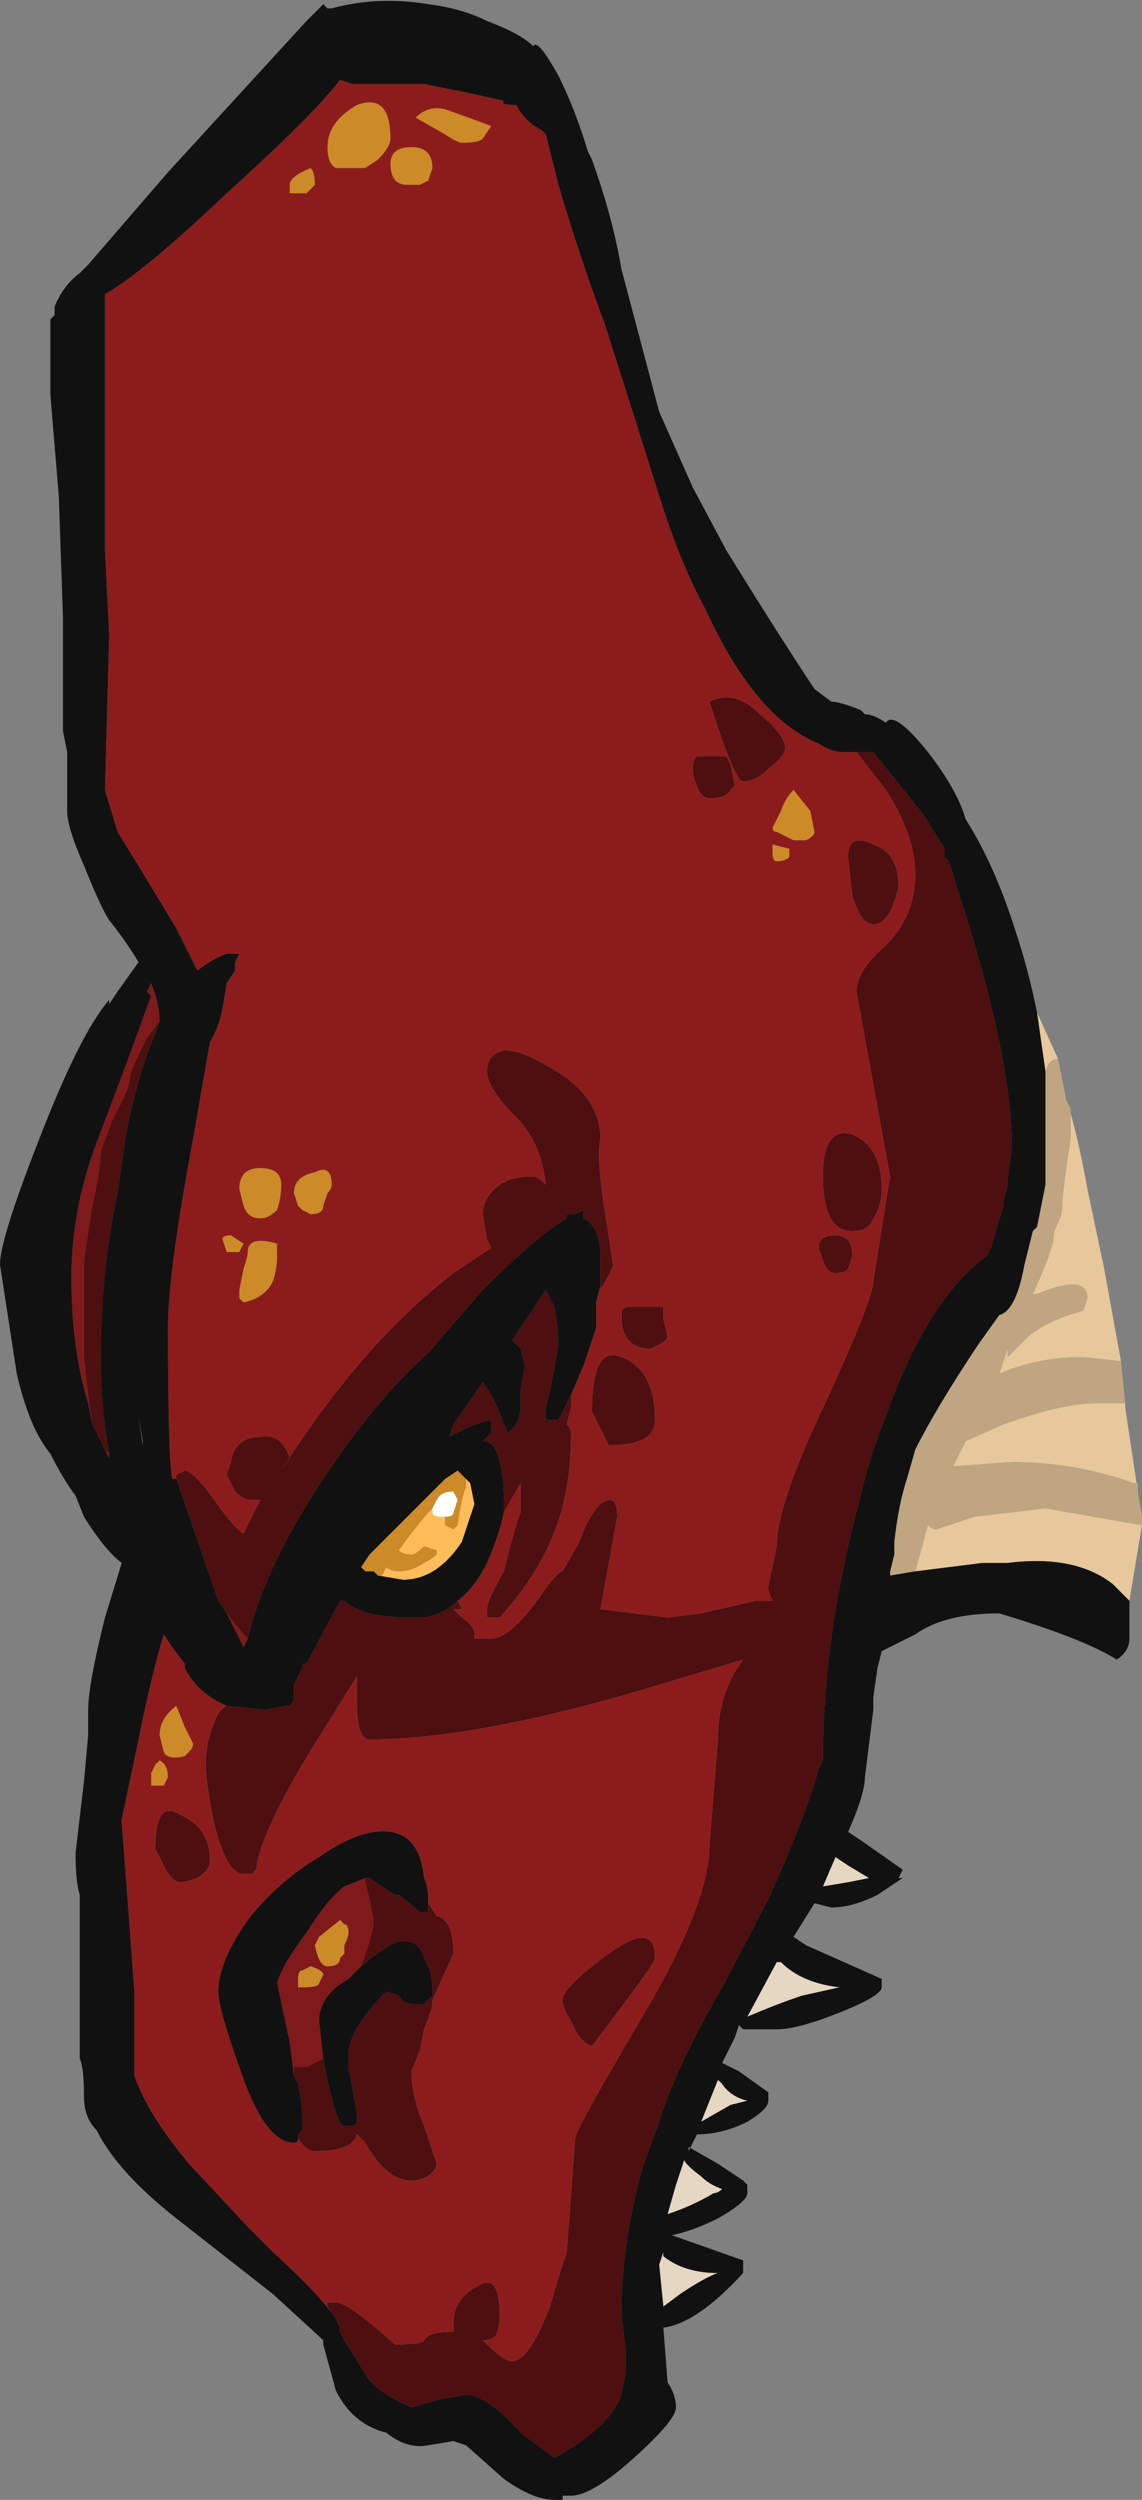 <?xml version="1.0" encoding="UTF-8" standalone="no"?>
<svg xmlns:ffdec="https://www.free-decompiler.com/flash" xmlns:xlink="http://www.w3.org/1999/xlink" ffdec:objectType="shape" height="29.75px" width="13.6px" xmlns="http://www.w3.org/2000/svg">
  <rect width="100%" height="100%" fill="#808080" stroke="none"/>
  <g transform="matrix(1.0, 0.0, 0.0, 1.0, 6.85, 29.7)">
    <path d="M-5.75 -12.75 L-5.8 -13.0 Q-6.0 -13.65 -6.0 -14.5 -6.0 -15.3 -5.7 -16.1 -5.3 -17.15 -5.05 -17.85 L-5.1 -17.9 -5.05 -18.0 Q-4.95 -17.75 -4.95 -17.55 L-5.1 -17.35 Q-5.3 -16.95 -5.3 -16.9 -5.3 -16.75 -5.5 -16.4 L-5.65 -16.0 Q-5.65 -15.8 -5.75 -15.35 L-5.85 -14.7 Q-5.85 -14.15 -5.85 -13.55 -5.8 -13.05 -5.75 -12.75 M-5.55 -12.4 L-5.55 -12.35 -5.6 -12.45 -5.55 -12.4 M-1.5 -12.6 L-1.5 -12.6 M-4.15 -10.5 Q-4.0 -10.3 -3.9 -10.2 L-3.95 -10.1 -4.15 -10.5 M-3.35 -5.0 L-3.4 -5.4 -3.55 -6.1 Q-3.5 -6.3 -3.2 -6.7 -2.95 -7.1 -2.75 -7.25 L-2.5 -7.35 -2.5 -7.3 -2.45 -7.1 -2.4 -6.85 Q-2.4 -6.7 -2.55 -6.3 L-2.6 -6.25 -2.7 -6.15 Q-3.05 -5.95 -3.05 -5.65 L-3.0 -5.2 -3.2 -5.1 -3.35 -5.1 -3.35 -5.0 M-3.0 -6.2 Q-3.0 -6.25 -3.15 -6.3 L-3.25 -6.25 Q-3.3 -6.25 -3.3 -6.15 L-3.3 -6.05 -3.25 -6.05 Q-3.05 -6.05 -3.05 -6.1 L-3.0 -6.2 M-2.75 -6.8 L-2.8 -6.85 -3.05 -6.65 -3.1 -6.55 Q-3.05 -6.3 -2.95 -6.3 -2.8 -6.3 -2.8 -6.4 L-2.75 -6.45 Q-2.75 -6.5 -2.75 -6.55 -2.7 -6.65 -2.7 -6.7 -2.7 -6.8 -2.75 -6.8" fill="#801919" fill-rule="evenodd" stroke="none"/>
    <path d="M2.8 -20.05 L2.85 -19.8 Q2.85 -19.75 2.75 -19.7 L2.6 -19.7 2.4 -19.8 Q2.35 -19.8 2.35 -19.85 L2.45 -20.05 Q2.5 -20.2 2.6 -20.3 L2.8 -20.05 M2.35 -19.65 L2.55 -19.6 2.55 -19.5 Q2.5 -19.45 2.4 -19.45 2.35 -19.45 2.35 -19.55 L2.35 -19.65 M-1.55 -28.4 Q-1.4 -28.35 -1.0 -28.2 L-1.1 -28.05 Q-1.15 -28.0 -1.35 -28.0 -1.4 -28.0 -1.55 -28.1 L-1.9 -28.3 Q-1.75 -28.45 -1.55 -28.4 M-2.0 -27.5 Q-2.2 -27.5 -2.2 -27.75 -2.2 -27.95 -1.95 -27.95 -1.7 -27.95 -1.7 -27.7 L-1.75 -27.55 -1.85 -27.5 -2.0 -27.5 M-2.85 -27.7 Q-2.95 -27.75 -2.95 -27.95 -2.95 -28.25 -2.6 -28.45 -2.2 -28.6 -2.2 -28.05 -2.2 -27.95 -2.35 -27.8 L-2.5 -27.7 -2.85 -27.7 M-3.4 -27.5 Q-3.4 -27.6 -3.15 -27.7 -3.1 -27.65 -3.1 -27.5 L-3.2 -27.4 -3.4 -27.4 -3.4 -27.5 M-3.0 -15.35 Q-3.0 -15.25 -3.15 -15.25 L-3.25 -15.3 -3.3 -15.35 -3.35 -15.5 Q-3.35 -15.7 -3.1 -15.75 -2.9 -15.85 -2.9 -15.6 -2.9 -15.55 -2.95 -15.5 L-3.0 -15.35 M-3.55 -15.3 Q-3.65 -15.2 -3.75 -15.2 -3.9 -15.2 -3.95 -15.35 L-4.0 -15.55 Q-4.0 -15.8 -3.75 -15.8 -3.5 -15.8 -3.5 -15.6 -3.5 -15.45 -3.55 -15.3 M-3.9 -14.8 Q-3.9 -15.0 -3.55 -14.9 L-3.55 -14.75 Q-3.55 -14.6 -3.6 -14.45 -3.7 -14.25 -3.95 -14.2 L-4.0 -14.25 -4.0 -14.35 -3.95 -14.6 Q-3.9 -14.75 -3.9 -14.8 M-4.15 -14.8 L-4.2 -14.95 Q-4.2 -15.0 -4.1 -15.0 L-3.95 -14.9 -4.0 -14.8 -4.15 -14.8 M-1.55 -11.65 Q-1.45 -11.65 -1.45 -11.7 L-1.4 -11.85 -1.45 -11.95 Q-1.6 -11.95 -1.65 -11.85 L-1.7 -11.75 Q-1.85 -11.6 -2.1 -11.25 -2.05 -11.2 -1.95 -11.2 -1.9 -11.2 -1.8 -11.3 L-1.65 -11.25 -1.65 -11.2 Q-1.7 -11.15 -1.8 -11.1 -1.95 -11.0 -2.1 -11.0 -2.2 -11.0 -2.25 -11.05 L-2.3 -10.95 -2.35 -10.95 -2.4 -11.0 -2.5 -11.0 -2.55 -11.05 -2.45 -11.2 -1.55 -12.1 -1.4 -12.2 -1.3 -12.1 -1.3 -12.0 Q-1.35 -11.9 -1.4 -11.55 L-1.45 -11.5 -1.55 -11.55 -1.55 -11.65 M-4.75 -9.4 L-4.65 -9.15 -4.55 -8.95 Q-4.55 -8.9 -4.6 -8.85 L-4.65 -8.8 Q-4.85 -8.75 -4.9 -8.85 L-4.95 -9.05 Q-4.95 -9.25 -4.75 -9.4 M-4.85 -8.55 L-4.9 -8.45 -5.05 -8.45 -5.05 -8.6 -5.0 -8.7 -4.95 -8.75 Q-4.85 -8.7 -4.85 -8.55 M-2.75 -6.8 Q-2.7 -6.8 -2.7 -6.7 -2.7 -6.65 -2.75 -6.55 -2.75 -6.5 -2.75 -6.45 L-2.8 -6.4 Q-2.8 -6.3 -2.95 -6.3 -3.05 -6.3 -3.1 -6.55 L-3.05 -6.65 -2.8 -6.85 -2.75 -6.8 M-3.0 -6.2 L-3.05 -6.1 Q-3.05 -6.05 -3.25 -6.05 L-3.3 -6.05 -3.3 -6.15 Q-3.3 -6.25 -3.25 -6.25 L-3.15 -6.3 Q-3.0 -6.25 -3.0 -6.2" fill="#cc8a28" fill-rule="evenodd" stroke="none"/>
    <path d="M-1.55 -11.65 L-1.55 -11.55 -1.45 -11.5 -1.4 -11.55 Q-1.35 -11.9 -1.3 -12.0 L-1.3 -12.1 -1.25 -12.05 -1.2 -11.8 Q-1.25 -11.65 -1.35 -11.35 -1.65 -10.9 -2.05 -10.9 L-2.35 -10.95 -2.3 -10.95 -2.25 -11.05 Q-2.2 -11.0 -2.1 -11.0 -1.95 -11.0 -1.8 -11.1 -1.7 -11.15 -1.65 -11.2 L-1.65 -11.25 -1.8 -11.3 Q-1.9 -11.2 -1.95 -11.2 -2.05 -11.2 -2.1 -11.25 -1.85 -11.6 -1.7 -11.75 L-1.7 -11.7 Q-1.7 -11.65 -1.6 -11.65 L-1.55 -11.65 M-2.55 -11.05 L-2.5 -11.0 -2.55 -11.05" fill="#ffbc59" fill-rule="evenodd" stroke="none"/>
    <path d="M-1.7 -11.75 L-1.65 -11.85 Q-1.6 -11.95 -1.45 -11.95 L-1.4 -11.85 -1.45 -11.7 Q-1.45 -11.65 -1.55 -11.65 L-1.6 -11.65 Q-1.7 -11.65 -1.7 -11.7 L-1.7 -11.75" fill="#ffffff" fill-rule="evenodd" stroke="none"/>
    <path d="M-4.75 -12.1 L-4.75 -12.15 -4.65 -12.2 Q-4.55 -12.2 -4.3 -11.85 -4.05 -11.5 -3.95 -11.45 L-3.75 -11.85 -3.85 -11.85 Q-3.95 -11.85 -4.05 -11.95 L-4.15 -12.15 -4.1 -12.3 Q-4.05 -12.6 -3.75 -12.6 -3.5 -12.65 -3.4 -12.35 L-3.5 -12.2 Q-2.55 -13.7 -1.45 -14.55 L-1.0 -14.85 -1.05 -14.95 -1.1 -15.25 Q-1.1 -15.45 -0.9 -15.6 -0.75 -15.7 -0.5 -15.7 -0.45 -15.7 -0.35 -15.6 -0.4 -16.1 -0.7 -16.4 -1.05 -16.75 -1.05 -16.95 -1.05 -17.15 -0.85 -17.2 -0.65 -17.2 -0.4 -17.05 0.3 -16.7 0.3 -16.15 0.25 -15.95 0.35 -15.3 L0.45 -14.65 Q0.45 -14.6 0.3 -14.35 L0.3 -14.4 0.3 -14.75 Q0.3 -15.1 0.1 -15.2 L0.1 -15.3 0.0 -15.25 -0.1 -15.25 -0.1 -15.2 Q-0.45 -15.0 -1.1 -14.35 L-1.75 -13.6 Q-2.2 -13.2 -2.65 -12.6 -3.65 -11.25 -3.9 -10.2 -4.0 -10.3 -4.15 -10.5 L-4.25 -10.65 -4.75 -12.1 M-0.05 -13.1 L-0.05 -12.95 -0.1 -12.75 Q-0.05 -12.7 -0.05 -12.65 -0.05 -12.05 -0.2 -11.6 -0.4 -11.0 -0.9 -10.45 L-1.05 -10.45 -1.05 -10.55 Q-1.05 -10.65 -0.85 -11.0 -0.7 -11.6 -0.65 -11.7 L-0.65 -12.05 -0.85 -11.7 -0.85 -11.9 Q-0.85 -12.1 -0.9 -12.3 -0.95 -12.55 -1.1 -12.55 L-1.0 -12.65 -1.0 -12.8 Q-1.25 -12.75 -1.5 -12.6 L-1.45 -12.75 -1.1 -13.25 Q-0.95 -13.05 -0.85 -12.75 L-0.8 -12.65 Q-0.65 -12.75 -0.65 -13.0 L-0.65 -13.15 -0.6 -13.45 -0.65 -13.65 -0.75 -13.75 -0.35 -14.35 -0.25 -14.15 Q-0.2 -13.9 -0.2 -13.75 -0.2 -13.65 -0.3 -13.15 L-0.35 -12.95 -0.35 -12.9 Q-0.35 -12.75 -0.35 -12.8 L-0.2 -12.8 -0.05 -13.1 M-1.4 -10.65 L-1.35 -10.55 -1.45 -10.55 -1.35 -10.45 Q-1.2 -10.35 -1.2 -10.25 L-1.2 -10.2 -1.0 -10.2 Q-0.75 -10.2 -0.35 -10.8 -0.2 -11.0 -0.15 -11.0 L0.05 -11.35 Q0.15 -11.65 0.3 -11.8 0.5 -11.95 0.5 -11.65 L0.3 -10.55 1.1 -10.45 1.5 -10.5 2.15 -10.65 2.35 -10.65 Q2.3 -10.75 2.3 -10.8 2.3 -10.85 2.35 -11.05 L2.4 -11.3 Q2.4 -11.8 3.0 -13.05 3.55 -14.25 3.55 -14.45 L3.75 -15.7 3.35 -17.9 Q3.35 -18.15 3.7 -18.45 4.05 -18.8 4.05 -19.3 4.05 -19.75 3.7 -20.3 L3.35 -20.75 3.55 -20.75 4.15 -20.0 4.4 -19.6 4.4 -19.5 4.45 -19.45 4.7 -18.65 Q5.2 -17.0 5.2 -16.05 L5.15 -15.65 5.15 -15.6 5.1 -15.4 5.1 -15.35 4.95 -14.85 4.9 -14.75 Q4.2 -14.25 3.7 -12.85 3.5 -12.35 3.4 -11.9 2.95 -10.25 2.95 -8.75 L2.9 -8.65 Q2.75 -8.1 2.3 -7.1 L1.75 -6.05 Q1.2 -5.1 1.0 -4.45 L0.8 -3.9 Q0.55 -3.0 0.55 -2.15 L0.6 -1.75 0.6 -1.45 0.55 -1.2 Q0.45 -0.9 0.0 -0.6 -0.15 -0.5 -0.25 -0.45 L-0.65 -0.75 Q-1.05 -1.2 -1.3 -1.2 L-1.6 -1.15 -1.95 -1.05 Q-2.4 -1.25 -2.5 -1.45 L-2.75 -1.85 -2.8 -1.95 -2.8 -2.0 -2.85 -2.1 -2.95 -2.25 -2.95 -2.3 -2.85 -2.3 Q-2.7 -2.3 -2.15 -1.8 -1.8 -1.8 -1.8 -1.85 -1.75 -1.95 -1.45 -1.95 L-1.45 -2.05 Q-1.45 -2.35 -1.15 -2.5 -0.9 -2.65 -0.9 -2.15 -0.9 -2.0 -0.95 -1.9 -1.0 -1.85 -1.1 -1.85 L-1.05 -1.8 Q-0.85 -1.6 -0.75 -1.6 -0.55 -1.6 -0.3 -2.25 -0.2 -2.6 -0.1 -2.9 L0.0 -4.25 Q0.0 -4.35 0.8 -5.7 1.6 -7.05 1.6 -7.75 L1.7 -9.0 Q1.7 -9.45 1.9 -9.8 L2.0 -9.95 1.0 -9.65 Q-1.15 -9.0 -2.45 -9.0 -2.6 -9.0 -2.6 -9.45 L-2.6 -9.75 -3.1 -8.95 Q-3.75 -7.9 -3.8 -7.45 L-3.85 -7.4 -3.95 -7.4 Q-4.15 -7.4 -4.3 -8.0 -4.4 -8.5 -4.4 -8.7 -4.4 -8.95 -4.3 -9.2 -4.25 -9.35 -4.15 -9.4 L-3.7 -9.35 -3.45 -9.4 -3.4 -9.4 Q-3.35 -9.45 -3.35 -9.5 L-3.35 -9.65 -3.25 -9.85 -3.25 -9.9 -3.2 -9.9 -2.8 -10.65 -2.75 -10.65 Q-2.55 -10.45 -1.95 -10.45 L-1.8 -10.45 Q-1.55 -10.5 -1.4 -10.65 M3.55 -19.65 Q3.85 -19.55 3.85 -19.15 3.75 -18.7 3.55 -18.7 3.4 -18.7 3.3 -19.05 L3.25 -19.5 Q3.25 -19.8 3.55 -19.65 M2.3 -20.55 Q2.15 -20.4 2.0 -20.4 1.9 -20.4 1.6 -21.35 1.9 -21.5 2.2 -21.2 2.5 -20.95 2.5 -20.8 2.5 -20.7 2.3 -20.55 M1.9 -20.35 L1.85 -20.3 Q1.8 -20.2 1.6 -20.2 1.5 -20.2 1.45 -20.35 1.4 -20.45 1.4 -20.55 1.4 -20.65 1.45 -20.7 L1.8 -20.7 1.85 -20.6 1.9 -20.35 M1.05 -14.15 L1.05 -14.0 1.1 -13.8 Q1.1 -13.75 1.0 -13.7 L0.9 -13.65 Q0.55 -13.65 0.55 -14.05 0.55 -14.15 0.65 -14.15 L1.05 -14.15 M2.95 -15.7 Q2.95 -16.3 3.3 -16.2 3.65 -16.05 3.65 -15.55 3.65 -15.35 3.55 -15.2 3.5 -15.05 3.3 -15.05 2.95 -15.05 2.95 -15.7 M3.25 -14.6 Q3.2 -14.55 3.1 -14.55 3.0 -14.55 2.95 -14.7 L2.9 -14.85 Q2.9 -15.0 3.1 -15.0 3.3 -15.0 3.3 -14.75 L3.25 -14.6 M0.2 -12.9 Q0.2 -13.7 0.55 -13.55 0.95 -13.4 0.95 -12.8 0.95 -12.5 0.4 -12.5 L0.2 -12.9 M0.95 -6.4 Q0.95 -6.35 0.65 -5.95 L0.2 -5.35 Q0.05 -5.4 -0.05 -5.65 -0.15 -5.8 -0.15 -5.9 -0.15 -6.05 0.4 -6.45 0.95 -6.85 0.95 -6.4 M-5.75 -12.75 Q-5.8 -13.05 -5.85 -13.55 -5.85 -14.15 -5.85 -14.7 L-5.75 -15.35 Q-5.65 -15.8 -5.65 -16.0 L-5.5 -16.4 Q-5.3 -16.75 -5.3 -16.9 -5.3 -16.95 -5.1 -17.35 L-4.95 -17.55 -5.0 -17.4 Q-5.2 -16.95 -5.35 -16.2 L-5.45 -15.5 Q-5.65 -14.6 -5.65 -13.5 -5.65 -12.95 -5.55 -12.4 L-5.6 -12.45 -5.75 -12.75 M-5.0 -7.7 Q-5.0 -8.3 -4.7 -8.1 -4.35 -7.95 -4.35 -7.55 -4.35 -7.45 -4.5 -7.35 -4.65 -7.3 -4.7 -7.3 -4.8 -7.3 -4.9 -7.5 L-5.0 -7.7 M-3.35 -5.0 L-3.35 -5.1 -3.2 -5.1 -3.0 -5.2 Q-2.85 -4.4 -2.75 -4.4 L-2.7 -4.4 Q-2.6 -4.4 -2.6 -4.45 -2.6 -4.4 -2.6 -4.55 L-2.7 -5.1 -2.7 -5.3 Q-2.65 -5.6 -2.25 -6.0 L-2.1 -5.95 Q-2.05 -5.85 -1.9 -5.85 L-1.8 -5.85 -1.7 -5.95 -1.7 -6.0 Q-1.7 -6.2 -1.75 -6.3 L-1.8 -6.4 Q-1.85 -6.6 -2.05 -6.6 -2.2 -6.6 -2.55 -6.3 L-2.6 -6.25 -2.55 -6.3 Q-2.4 -6.7 -2.4 -6.85 L-2.45 -7.1 -2.5 -7.3 -2.5 -7.35 -2.45 -7.35 -2.15 -7.15 -2.1 -7.15 -1.85 -6.95 Q-1.7 -6.95 -1.75 -6.95 L-1.75 -7.05 -1.65 -6.9 Q-1.45 -6.85 -1.45 -6.45 L-1.7 -5.9 -1.7 -5.85 Q-1.7 -5.8 -1.8 -5.55 L-1.85 -5.3 -1.95 -5.05 Q-1.95 -4.75 -1.8 -4.4 L-1.65 -3.95 Q-1.65 -3.9 -1.7 -3.85 -1.8 -3.75 -1.95 -3.75 -2.25 -3.75 -2.5 -4.2 L-2.6 -4.3 Q-2.65 -4.1 -3.1 -4.1 -3.2 -4.1 -3.3 -4.25 L-3.3 -4.3 -3.25 -4.35 -3.25 -4.5 Q-3.25 -4.65 -3.3 -4.9 L-3.35 -5.0" fill="#4d0f0f" fill-rule="evenodd" stroke="none"/>
    <path d="M-4.75 -12.1 L-4.8 -12.1 Q-4.85 -12.4 -4.85 -13.9 -4.85 -14.55 -4.55 -16.15 L-4.35 -17.3 Q-4.25 -17.45 -4.2 -17.7 L-4.15 -18.0 -4.05 -18.15 -4.05 -18.25 -4.0 -18.35 -4.15 -18.35 Q-4.3 -18.3 -4.5 -18.15 L-4.75 -18.65 Q-5.2 -19.4 -5.45 -19.8 L-5.6 -20.3 -5.55 -22.15 -5.6 -23.15 -5.6 -26.2 Q-5.15 -26.45 -4.15 -27.4 -3.1 -28.35 -2.8 -28.75 L-2.65 -28.7 -1.8 -28.7 -1.3 -28.6 -0.85 -28.5 Q-0.9 -28.45 -0.7 -28.45 -0.6 -28.25 -0.4 -28.15 L-0.35 -28.1 -0.2 -27.5 Q0.05 -26.65 0.35 -25.85 L0.7 -24.75 1.0 -23.8 Q1.25 -23.0 1.55 -22.45 2.15 -21.15 2.9 -20.85 3.05 -20.75 3.2 -20.75 L3.35 -20.75 3.7 -20.3 Q4.05 -19.75 4.05 -19.3 4.05 -18.8 3.7 -18.45 3.35 -18.15 3.35 -17.9 L3.75 -15.7 3.55 -14.45 Q3.55 -14.25 3.0 -13.05 2.4 -11.8 2.4 -11.3 L2.35 -11.05 Q2.3 -10.85 2.3 -10.8 2.3 -10.75 2.35 -10.65 L2.15 -10.65 1.5 -10.5 1.1 -10.45 0.3 -10.55 0.5 -11.65 Q0.5 -11.95 0.3 -11.8 0.15 -11.65 0.05 -11.35 L-0.15 -11.0 Q-0.2 -11.0 -0.35 -10.8 -0.75 -10.2 -1.0 -10.2 L-1.2 -10.2 -1.2 -10.25 Q-1.2 -10.35 -1.35 -10.45 L-1.45 -10.55 -1.35 -10.55 -1.4 -10.65 Q-1.2 -10.8 -1.05 -11.1 -0.9 -11.45 -0.85 -11.7 L-0.65 -12.05 -0.65 -11.7 Q-0.7 -11.6 -0.85 -11.0 -1.05 -10.65 -1.05 -10.55 L-1.05 -10.45 -0.9 -10.45 Q-0.4 -11.0 -0.2 -11.6 -0.05 -12.05 -0.05 -12.65 -0.05 -12.7 -0.1 -12.75 L-0.05 -12.95 -0.05 -13.1 0.1 -13.45 0.25 -13.9 0.25 -14.2 0.3 -14.4 0.3 -14.35 Q0.45 -14.6 0.45 -14.65 L0.35 -15.3 Q0.25 -15.95 0.3 -16.15 0.3 -16.7 -0.4 -17.05 -0.65 -17.2 -0.85 -17.2 -1.05 -17.15 -1.05 -16.95 -1.05 -16.75 -0.7 -16.4 -0.4 -16.1 -0.35 -15.6 -0.45 -15.7 -0.5 -15.7 -0.75 -15.7 -0.9 -15.6 -1.1 -15.45 -1.1 -15.25 L-1.05 -14.95 -1.0 -14.85 -1.45 -14.55 Q-2.55 -13.7 -3.5 -12.2 L-3.4 -12.35 Q-3.5 -12.65 -3.75 -12.6 -4.05 -12.6 -4.1 -12.3 L-4.15 -12.15 -4.05 -11.95 Q-3.95 -11.85 -3.85 -11.85 L-3.75 -11.85 -3.95 -11.45 Q-4.05 -11.5 -4.3 -11.85 -4.55 -12.2 -4.65 -12.2 L-4.75 -12.15 -4.75 -12.1 M-2.85 -2.1 Q-3.0 -2.35 -3.6 -2.9 L-3.9 -3.2 -4.6 -3.95 Q-5.1 -4.55 -5.25 -5.0 L-5.25 -6.0 -5.35 -7.35 -5.4 -8.0 -5.4 -8.05 -5.2 -9.0 Q-5.05 -9.75 -4.9 -10.25 L-4.8 -10.1 -4.65 -9.9 -4.65 -9.85 Q-4.5 -9.55 -4.15 -9.4 -4.25 -9.35 -4.3 -9.2 -4.4 -8.95 -4.4 -8.7 -4.4 -8.5 -4.3 -8.0 -4.15 -7.4 -3.95 -7.4 L-3.85 -7.4 -3.8 -7.45 Q-3.75 -7.9 -3.1 -8.95 L-2.6 -9.75 -2.6 -9.45 Q-2.6 -9.0 -2.45 -9.0 -1.15 -9.0 1.0 -9.65 L2.0 -9.95 1.9 -9.8 Q1.7 -9.45 1.7 -9.0 L1.6 -7.75 Q1.6 -7.05 0.8 -5.7 0.0 -4.35 0.0 -4.25 L-0.1 -2.9 Q-0.2 -2.6 -0.3 -2.25 -0.55 -1.6 -0.75 -1.6 -0.85 -1.6 -1.05 -1.8 L-1.1 -1.85 Q-1.0 -1.85 -0.95 -1.9 -0.9 -2.0 -0.9 -2.15 -0.9 -2.65 -1.15 -2.5 -1.45 -2.35 -1.45 -2.05 L-1.45 -1.95 Q-1.75 -1.95 -1.8 -1.85 -1.8 -1.8 -2.15 -1.8 -2.7 -2.3 -2.85 -2.3 L-2.95 -2.3 -2.95 -2.25 -2.85 -2.1 M1.9 -20.35 L1.85 -20.6 1.8 -20.7 1.45 -20.7 Q1.4 -20.65 1.4 -20.55 1.4 -20.45 1.45 -20.35 1.5 -20.2 1.6 -20.2 1.8 -20.2 1.85 -20.3 L1.9 -20.35 M2.3 -20.55 Q2.5 -20.7 2.5 -20.8 2.5 -20.95 2.2 -21.2 1.9 -21.5 1.6 -21.35 1.9 -20.4 2.0 -20.4 2.15 -20.4 2.3 -20.55 M3.55 -19.65 Q3.25 -19.8 3.25 -19.5 L3.3 -19.05 Q3.4 -18.7 3.55 -18.7 3.75 -18.7 3.85 -19.15 3.85 -19.55 3.55 -19.65 M2.35 -19.65 L2.35 -19.55 Q2.35 -19.45 2.4 -19.45 2.5 -19.45 2.55 -19.5 L2.55 -19.6 2.35 -19.65 M2.8 -20.05 L2.6 -20.3 Q2.5 -20.2 2.45 -20.05 L2.35 -19.85 Q2.35 -19.8 2.4 -19.8 L2.6 -19.7 2.75 -19.7 Q2.85 -19.75 2.85 -19.8 L2.8 -20.05 M1.05 -14.15 L0.65 -14.15 Q0.55 -14.15 0.55 -14.05 0.55 -13.65 0.9 -13.65 L1.0 -13.7 Q1.1 -13.75 1.1 -13.8 L1.05 -14.0 1.05 -14.15 M3.25 -14.6 L3.3 -14.75 Q3.3 -15.0 3.1 -15.0 2.9 -15.0 2.9 -14.85 L2.95 -14.7 Q3.0 -14.55 3.1 -14.55 3.2 -14.55 3.25 -14.6 M2.95 -15.7 Q2.95 -15.05 3.3 -15.05 3.5 -15.05 3.55 -15.2 3.65 -15.35 3.65 -15.55 3.65 -16.05 3.3 -16.2 2.95 -16.3 2.95 -15.7 M0.2 -12.9 L0.4 -12.5 Q0.95 -12.5 0.95 -12.8 0.95 -13.4 0.55 -13.55 0.2 -13.7 0.2 -12.9 M0.95 -6.4 Q0.95 -6.85 0.4 -6.45 -0.15 -6.05 -0.15 -5.9 -0.15 -5.8 -0.05 -5.65 0.05 -5.4 0.2 -5.35 L0.65 -5.95 Q0.95 -6.35 0.95 -6.4 M-3.4 -27.5 L-3.4 -27.4 -3.2 -27.4 -3.1 -27.5 Q-3.1 -27.65 -3.15 -27.7 -3.4 -27.6 -3.4 -27.5 M-2.85 -27.7 L-2.5 -27.7 -2.35 -27.8 Q-2.2 -27.95 -2.2 -28.05 -2.2 -28.6 -2.6 -28.45 -2.95 -28.25 -2.95 -27.95 -2.95 -27.75 -2.85 -27.7 M-2.0 -27.5 L-1.85 -27.5 -1.75 -27.55 -1.7 -27.7 Q-1.7 -27.95 -1.95 -27.95 -2.2 -27.95 -2.2 -27.75 -2.2 -27.5 -2.0 -27.5 M-1.55 -28.4 Q-1.75 -28.45 -1.9 -28.3 L-1.55 -28.1 Q-1.4 -28.0 -1.35 -28.0 -1.15 -28.0 -1.1 -28.05 L-1.0 -28.2 Q-1.4 -28.35 -1.55 -28.4 M-4.15 -14.8 L-4.0 -14.8 -3.95 -14.9 -4.1 -15.0 Q-4.2 -15.0 -4.2 -14.95 L-4.15 -14.8 M-3.9 -14.8 Q-3.9 -14.75 -3.95 -14.6 L-4.0 -14.35 -4.0 -14.25 -3.95 -14.2 Q-3.7 -14.25 -3.6 -14.45 -3.55 -14.6 -3.55 -14.75 L-3.55 -14.9 Q-3.9 -15.0 -3.9 -14.8 M-3.55 -15.3 Q-3.5 -15.45 -3.5 -15.6 -3.5 -15.8 -3.75 -15.8 -4.0 -15.8 -4.0 -15.55 L-3.95 -15.35 Q-3.9 -15.2 -3.75 -15.2 -3.65 -15.2 -3.55 -15.3 M-3.0 -15.35 L-2.95 -15.5 Q-2.9 -15.55 -2.9 -15.6 -2.9 -15.85 -3.1 -15.75 -3.35 -15.7 -3.35 -15.5 L-3.3 -15.35 -3.25 -15.3 -3.15 -15.25 Q-3.0 -15.25 -3.0 -15.35 M-4.85 -8.55 Q-4.85 -8.7 -4.95 -8.75 L-5.0 -8.7 -5.05 -8.6 -5.05 -8.45 -4.9 -8.45 -4.85 -8.55 M-4.75 -9.4 Q-4.95 -9.25 -4.95 -9.05 L-4.9 -8.85 Q-4.85 -8.75 -4.65 -8.8 L-4.6 -8.85 Q-4.55 -8.9 -4.55 -8.95 L-4.65 -9.15 -4.75 -9.4 M-5.0 -7.7 L-4.9 -7.5 Q-4.8 -7.3 -4.7 -7.3 -4.65 -7.3 -4.5 -7.35 -4.35 -7.45 -4.35 -7.55 -4.35 -7.95 -4.7 -8.1 -5.0 -8.3 -5.0 -7.7 M-1.75 -7.05 Q-1.75 -7.25 -1.8 -7.35 -1.85 -7.85 -2.2 -7.9 -2.55 -7.95 -3.05 -7.6 -3.55 -7.3 -3.9 -6.85 -4.25 -6.35 -4.25 -6.0 -4.25 -5.8 -4.0 -5.1 -3.7 -4.2 -3.35 -4.2 -3.3 -4.2 -3.3 -4.25 -3.2 -4.1 -3.1 -4.1 -2.65 -4.1 -2.6 -4.3 L-2.5 -4.2 Q-2.25 -3.75 -1.95 -3.75 -1.8 -3.75 -1.7 -3.85 -1.65 -3.9 -1.65 -3.95 L-1.8 -4.4 Q-1.95 -4.75 -1.95 -5.05 L-1.85 -5.3 -1.8 -5.55 Q-1.7 -5.8 -1.7 -5.85 L-1.7 -5.9 -1.45 -6.45 Q-1.45 -6.85 -1.65 -6.9 L-1.75 -7.05" fill="#8c1c1c" fill-rule="evenodd" stroke="none"/>
    <path d="M5.5 -17.65 L5.75 -17.1 Q5.65 -17.1 5.6 -16.95 L5.5 -17.65 M5.85 -16.6 L5.9 -16.45 Q6.0 -16.1 6.1 -15.55 L6.3 -14.6 6.5 -13.5 6.05 -13.55 Q5.5 -13.55 5.05 -13.35 L5.15 -13.65 5.15 -13.55 5.4 -13.8 Q5.65 -14.0 6.05 -14.1 L6.1 -14.25 Q6.1 -14.55 5.5 -14.3 L5.45 -14.3 Q5.7 -14.85 5.7 -15.0 5.7 -15.05 5.75 -15.15 5.8 -15.25 5.8 -15.35 5.8 -15.5 5.9 -16.15 L5.9 -16.5 5.85 -16.6 M6.55 -13.0 L6.55 -12.95 6.7 -11.95 6.7 -12.05 6.65 -12.05 Q5.95 -12.3 5.2 -12.3 L4.5 -12.25 4.65 -12.55 5.1 -12.75 Q5.8 -13.0 6.2 -13.0 L6.55 -13.0 M6.75 -11.55 L6.6 -10.65 6.4 -10.85 Q5.95 -11.2 5.15 -11.1 L4.85 -11.1 4.05 -11.0 4.2 -11.55 Q4.25 -11.5 4.3 -11.5 L4.75 -11.65 5.6 -11.75 6.75 -11.55" fill="#e6c89c" fill-rule="evenodd" stroke="none"/>
    <path d="M5.75 -17.1 L5.85 -16.6 5.9 -16.5 5.9 -16.15 Q5.8 -15.5 5.8 -15.35 5.8 -15.25 5.75 -15.15 5.7 -15.05 5.7 -15.0 5.7 -14.85 5.45 -14.3 L5.5 -14.3 Q6.1 -14.55 6.1 -14.25 L6.05 -14.1 Q5.65 -14.0 5.4 -13.8 L5.15 -13.55 5.15 -13.65 5.05 -13.35 Q5.5 -13.55 6.05 -13.55 L6.5 -13.5 6.55 -13.0 6.2 -13.0 Q5.8 -13.0 5.1 -12.75 L4.65 -12.55 4.5 -12.25 5.2 -12.3 Q5.95 -12.3 6.65 -12.05 L6.7 -12.05 6.7 -11.95 6.75 -11.65 6.75 -11.55 5.6 -11.75 4.75 -11.65 4.3 -11.5 Q4.25 -11.5 4.2 -11.55 L4.05 -11.0 3.75 -10.95 3.75 -11.0 3.8 -11.2 3.8 -11.35 Q3.85 -11.8 3.95 -12.1 L4.05 -12.45 Q4.3 -12.95 4.8 -13.7 L5.05 -14.05 Q5.25 -14.1 5.35 -14.65 L5.45 -15.05 5.5 -15.1 5.6 -15.6 5.6 -16.95 Q5.65 -17.1 5.75 -17.1" fill="#bfa681" fill-rule="evenodd" stroke="none"/>
    <path d="M2.4 -6.35 L2.45 -6.35 Q2.7 -6.1 3.15 -6.05 L2.7 -5.95 Q2.4 -5.85 2.05 -5.7 L2.4 -6.35 M3.25 -7.3 L2.95 -7.25 3.1 -7.6 3.25 -7.5 3.5 -7.35 3.25 -7.3 M1.05 -2.9 L1.05 -2.85 Q1.3 -2.65 1.7 -2.65 1.55 -2.6 1.25 -2.4 L1.05 -2.25 1.0 -2.75 1.05 -2.9 M1.7 -4.95 L1.75 -4.9 Q1.85 -4.75 2.05 -4.7 L1.85 -4.65 1.5 -4.45 1.7 -4.95 M1.3 -4.0 Q1.3 -3.95 1.5 -3.8 1.6 -3.7 1.75 -3.65 1.7 -3.6 1.65 -3.6 1.4 -3.45 1.1 -3.35 L1.2 -3.7 1.3 -4.0" fill="#e6d7c3" fill-rule="evenodd" stroke="none"/>
    <path d="M6.6 -10.65 L6.6 -10.2 Q6.6 -10.05 6.45 -9.95 6.05 -10.2 5.05 -10.5 4.4 -10.5 4.05 -10.25 L3.65 -10.05 3.6 -9.85 3.55 -9.5 3.55 -9.35 3.45 -8.55 Q3.45 -8.35 3.25 -7.9 L3.4 -7.8 3.9 -7.45 3.85 -7.35 3.9 -7.35 3.6 -7.15 Q3.3 -7.0 3.05 -7.0 L2.85 -7.05 2.6 -6.65 2.75 -6.55 3.65 -6.15 Q3.65 -6.2 3.65 -6.05 3.65 -5.95 3.15 -5.75 2.65 -5.55 2.4 -5.55 L2.0 -5.55 1.95 -5.6 1.9 -5.45 1.75 -5.15 1.95 -5.05 2.3 -4.8 Q2.3 -4.85 2.3 -4.7 2.3 -4.6 2.05 -4.45 1.75 -4.3 1.45 -4.3 L1.35 -4.1 1.35 -4.15 1.7 -3.95 2.0 -3.75 2.05 -3.7 Q2.05 -3.75 2.05 -3.6 2.05 -3.5 1.7 -3.3 1.4 -3.15 1.15 -3.1 L2.0 -2.8 2.0 -2.65 Q1.45 -2.05 1.05 -2.0 L1.1 -1.35 Q1.2 -1.2 1.2 -1.05 1.2 -0.9 0.7 -0.45 0.2 0.0 -0.05 0.0 L-0.15 0.0 -0.15 0.05 -0.25 0.05 Q-0.5 0.05 -0.85 -0.2 L-1.3 -0.6 -1.45 -0.65 -1.75 -0.6 Q-2.0 -0.55 -2.25 -0.75 -2.65 -0.85 -2.85 -1.25 L-3.0 -1.8 -3.0 -1.85 -3.6 -2.4 -4.75 -3.3 Q-5.45 -3.85 -5.7 -4.35 -5.85 -4.5 -5.85 -4.75 -5.85 -5.1 -5.9 -5.2 L-5.9 -7.15 Q-5.95 -7.3 -5.95 -7.65 L-5.85 -8.5 -5.8 -9.05 -5.8 -9.35 Q-5.8 -9.65 -5.6 -10.45 L-5.4 -11.1 Q-5.6 -11.25 -5.85 -11.65 L-5.95 -11.9 Q-6.1 -12.1 -6.25 -12.4 -6.5 -12.7 -6.65 -13.35 L-6.85 -14.65 Q-6.85 -14.95 -6.4 -16.1 -5.9 -17.4 -5.55 -17.8 L-5.55 -17.75 -5.45 -17.9 -5.2 -18.25 Q-5.35 -18.5 -5.55 -18.75 -5.65 -18.9 -5.85 -19.4 -6.05 -19.85 -6.05 -20.05 L-6.05 -20.75 -6.1 -21.0 -6.1 -22.35 -6.15 -23.8 -6.25 -25.0 Q-6.25 -25.7 -6.25 -25.9 L-6.2 -25.95 -6.2 -26.05 Q-6.1 -26.3 -5.9 -26.45 L-5.8 -26.55 -4.85 -27.65 -3.2 -29.45 -3.0 -29.65 -2.95 -29.6 -2.9 -29.6 Q-2.35 -29.75 -1.75 -29.65 -1.35 -29.6 -1.05 -29.45 -0.65 -29.3 -0.5 -29.15 -0.45 -29.25 -0.2 -28.8 0.0 -28.4 0.15 -27.9 L0.2 -27.8 Q0.45 -27.1 0.55 -26.5 L1.0 -24.8 1.4 -23.9 1.8 -23.15 Q2.45 -22.1 2.85 -21.5 L3.05 -21.35 Q3.15 -21.35 3.4 -21.25 L3.45 -21.2 Q3.55 -21.2 3.7 -21.1 3.8 -21.25 4.2 -20.75 4.55 -20.3 4.65 -19.95 5.0 -19.4 5.25 -18.6 5.4 -18.15 5.5 -17.65 L5.6 -16.95 5.6 -15.6 5.5 -15.1 5.45 -15.05 5.35 -14.65 Q5.25 -14.1 5.05 -14.05 L4.8 -13.7 Q4.3 -12.95 4.05 -12.45 L3.95 -12.1 Q3.85 -11.8 3.8 -11.35 L3.8 -11.2 3.75 -11.0 3.75 -10.95 4.05 -11.0 4.85 -11.1 5.15 -11.1 Q5.95 -11.2 6.4 -10.85 L6.6 -10.65 M3.35 -20.75 L3.2 -20.75 Q3.05 -20.75 2.9 -20.85 2.15 -21.15 1.55 -22.45 1.25 -23.0 1.0 -23.8 L0.7 -24.75 0.35 -25.85 Q0.05 -26.65 -0.2 -27.5 L-0.35 -28.1 -0.4 -28.15 Q-0.6 -28.25 -0.7 -28.45 -0.9 -28.45 -0.85 -28.5 L-1.3 -28.6 -1.8 -28.7 -2.65 -28.7 -2.8 -28.75 Q-3.1 -28.35 -4.15 -27.4 -5.15 -26.45 -5.6 -26.2 L-5.6 -23.15 -5.55 -22.15 -5.6 -20.3 -5.45 -19.8 Q-5.2 -19.4 -4.75 -18.65 L-4.5 -18.15 Q-4.3 -18.3 -4.15 -18.35 L-4.0 -18.35 -4.05 -18.25 -4.05 -18.15 -4.15 -18.0 -4.2 -17.7 Q-4.25 -17.45 -4.35 -17.3 L-4.55 -16.15 Q-4.85 -14.55 -4.85 -13.9 -4.85 -12.4 -4.8 -12.1 L-4.75 -12.1 -4.25 -10.65 -4.15 -10.5 -3.95 -10.1 -3.9 -10.2 Q-3.65 -11.25 -2.65 -12.6 -2.2 -13.2 -1.75 -13.6 L-1.1 -14.35 Q-0.45 -15.0 -0.1 -15.2 L-0.1 -15.25 0.0 -15.25 0.1 -15.3 0.1 -15.2 Q0.3 -15.1 0.3 -14.75 L0.3 -14.4 0.25 -14.2 0.25 -13.9 0.1 -13.45 -0.05 -13.1 -0.2 -12.8 -0.35 -12.8 Q-0.35 -12.75 -0.35 -12.9 L-0.35 -12.95 -0.3 -13.15 Q-0.2 -13.65 -0.2 -13.75 -0.2 -13.9 -0.25 -14.15 L-0.35 -14.35 -0.75 -13.75 -0.65 -13.65 -0.6 -13.45 -0.65 -13.15 -0.65 -13.0 Q-0.65 -12.75 -0.8 -12.65 L-0.85 -12.75 Q-0.95 -13.05 -1.1 -13.25 L-1.45 -12.75 -1.5 -12.6 Q-1.25 -12.75 -1.0 -12.8 L-1.0 -12.65 -1.1 -12.55 Q-0.95 -12.55 -0.9 -12.3 -0.85 -12.1 -0.85 -11.9 L-0.85 -11.7 Q-0.9 -11.45 -1.05 -11.1 -1.2 -10.8 -1.4 -10.65 -1.55 -10.5 -1.8 -10.45 L-1.95 -10.45 Q-2.55 -10.45 -2.75 -10.65 L-2.8 -10.65 -3.2 -9.9 -3.25 -9.9 -3.25 -9.85 -3.35 -9.65 -3.35 -9.5 Q-3.35 -9.45 -3.4 -9.4 L-3.45 -9.4 -3.7 -9.35 -4.15 -9.4 Q-4.5 -9.55 -4.65 -9.85 L-4.65 -9.9 -4.8 -10.1 -4.9 -10.25 Q-5.05 -9.75 -5.2 -9.0 L-5.4 -8.05 -5.4 -8.0 -5.35 -7.35 -5.25 -6.0 -5.25 -5.0 Q-5.1 -4.55 -4.6 -3.95 L-3.9 -3.2 -3.6 -2.9 Q-3.0 -2.35 -2.85 -2.1 L-2.8 -2.0 -2.8 -1.95 -2.75 -1.85 -2.5 -1.45 Q-2.4 -1.25 -1.95 -1.05 L-1.6 -1.15 -1.3 -1.2 Q-1.05 -1.2 -0.65 -0.75 L-0.25 -0.45 Q-0.15 -0.5 0.0 -0.6 0.45 -0.9 0.55 -1.2 L0.6 -1.45 0.6 -1.75 0.55 -2.15 Q0.55 -3.0 0.8 -3.9 L1.0 -4.45 Q1.2 -5.1 1.75 -6.05 L2.3 -7.1 Q2.75 -8.1 2.9 -8.65 L2.95 -8.75 Q2.95 -10.25 3.4 -11.9 3.5 -12.35 3.7 -12.85 4.2 -14.25 4.9 -14.75 L4.95 -14.85 5.1 -15.35 5.1 -15.4 5.15 -15.6 5.15 -15.65 5.2 -16.05 Q5.2 -17.0 4.7 -18.65 L4.45 -19.45 4.4 -19.5 4.4 -19.6 4.15 -20.0 3.55 -20.75 3.35 -20.75 M3.25 -7.3 L3.5 -7.35 3.25 -7.5 3.1 -7.6 2.95 -7.25 3.25 -7.3 M2.4 -6.35 L2.05 -5.7 Q2.4 -5.85 2.7 -5.95 L3.15 -6.05 Q2.7 -6.1 2.45 -6.35 L2.4 -6.35 M1.3 -4.0 L1.2 -3.7 1.1 -3.35 Q1.4 -3.45 1.65 -3.6 1.7 -3.6 1.75 -3.65 1.6 -3.7 1.5 -3.8 1.3 -3.95 1.3 -4.0 M1.7 -4.95 L1.5 -4.45 1.85 -4.65 2.05 -4.7 Q1.85 -4.75 1.75 -4.9 L1.7 -4.95 M1.05 -2.9 L1.0 -2.75 1.05 -2.25 1.25 -2.4 Q1.55 -2.6 1.7 -2.65 1.3 -2.65 1.05 -2.85 L1.05 -2.9 M-4.95 -17.55 Q-4.95 -17.75 -5.05 -18.0 L-5.1 -17.9 -5.05 -17.85 Q-5.3 -17.15 -5.7 -16.1 -6.0 -15.3 -6.0 -14.5 -6.0 -13.65 -5.8 -13.0 L-5.75 -12.75 -5.6 -12.45 -5.55 -12.35 -5.55 -12.4 Q-5.65 -12.95 -5.65 -13.5 -5.65 -14.6 -5.45 -15.5 L-5.35 -16.2 Q-5.2 -16.95 -5.0 -17.4 L-4.95 -17.55 M-1.5 -12.6 L-1.5 -12.6 M-1.3 -12.1 L-1.4 -12.2 -1.55 -12.1 -2.45 -11.2 -2.55 -11.05 -2.5 -11.0 -2.4 -11.0 -2.35 -10.95 -2.05 -10.9 Q-1.65 -10.9 -1.35 -11.35 -1.25 -11.65 -1.2 -11.8 L-1.25 -12.05 -1.3 -12.1 M-5.15 -12.5 L-5.15 -12.55 -5.2 -12.85 -5.15 -12.5 M-2.5 -7.35 L-2.75 -7.25 Q-2.95 -7.1 -3.2 -6.7 -3.5 -6.3 -3.55 -6.1 L-3.4 -5.4 -3.35 -5.0 -3.3 -4.9 Q-3.25 -4.65 -3.25 -4.5 L-3.25 -4.35 -3.3 -4.3 -3.3 -4.25 Q-3.3 -4.2 -3.35 -4.2 -3.7 -4.2 -4.0 -5.1 -4.25 -5.8 -4.25 -6.0 -4.25 -6.35 -3.9 -6.85 -3.55 -7.3 -3.05 -7.6 -2.55 -7.95 -2.2 -7.9 -1.85 -7.85 -1.8 -7.35 -1.75 -7.25 -1.75 -7.05 L-1.75 -6.95 Q-1.7 -6.95 -1.85 -6.95 L-2.1 -7.15 -2.15 -7.15 -2.45 -7.35 -2.5 -7.35 M-3.0 -5.2 L-3.05 -5.65 Q-3.05 -5.95 -2.7 -6.15 L-2.6 -6.25 -2.55 -6.3 Q-2.2 -6.6 -2.05 -6.6 -1.85 -6.6 -1.8 -6.4 L-1.75 -6.3 Q-1.7 -6.2 -1.7 -6.0 L-1.7 -5.95 -1.8 -5.85 -1.9 -5.85 Q-2.05 -5.85 -2.1 -5.95 L-2.25 -6.0 Q-2.65 -5.6 -2.7 -5.3 L-2.7 -5.1 -2.6 -4.55 Q-2.6 -4.4 -2.6 -4.45 -2.6 -4.4 -2.7 -4.4 L-2.75 -4.4 Q-2.85 -4.4 -3.0 -5.2" fill="#111111" fill-rule="evenodd" stroke="none"/>
  </g>
</svg>
